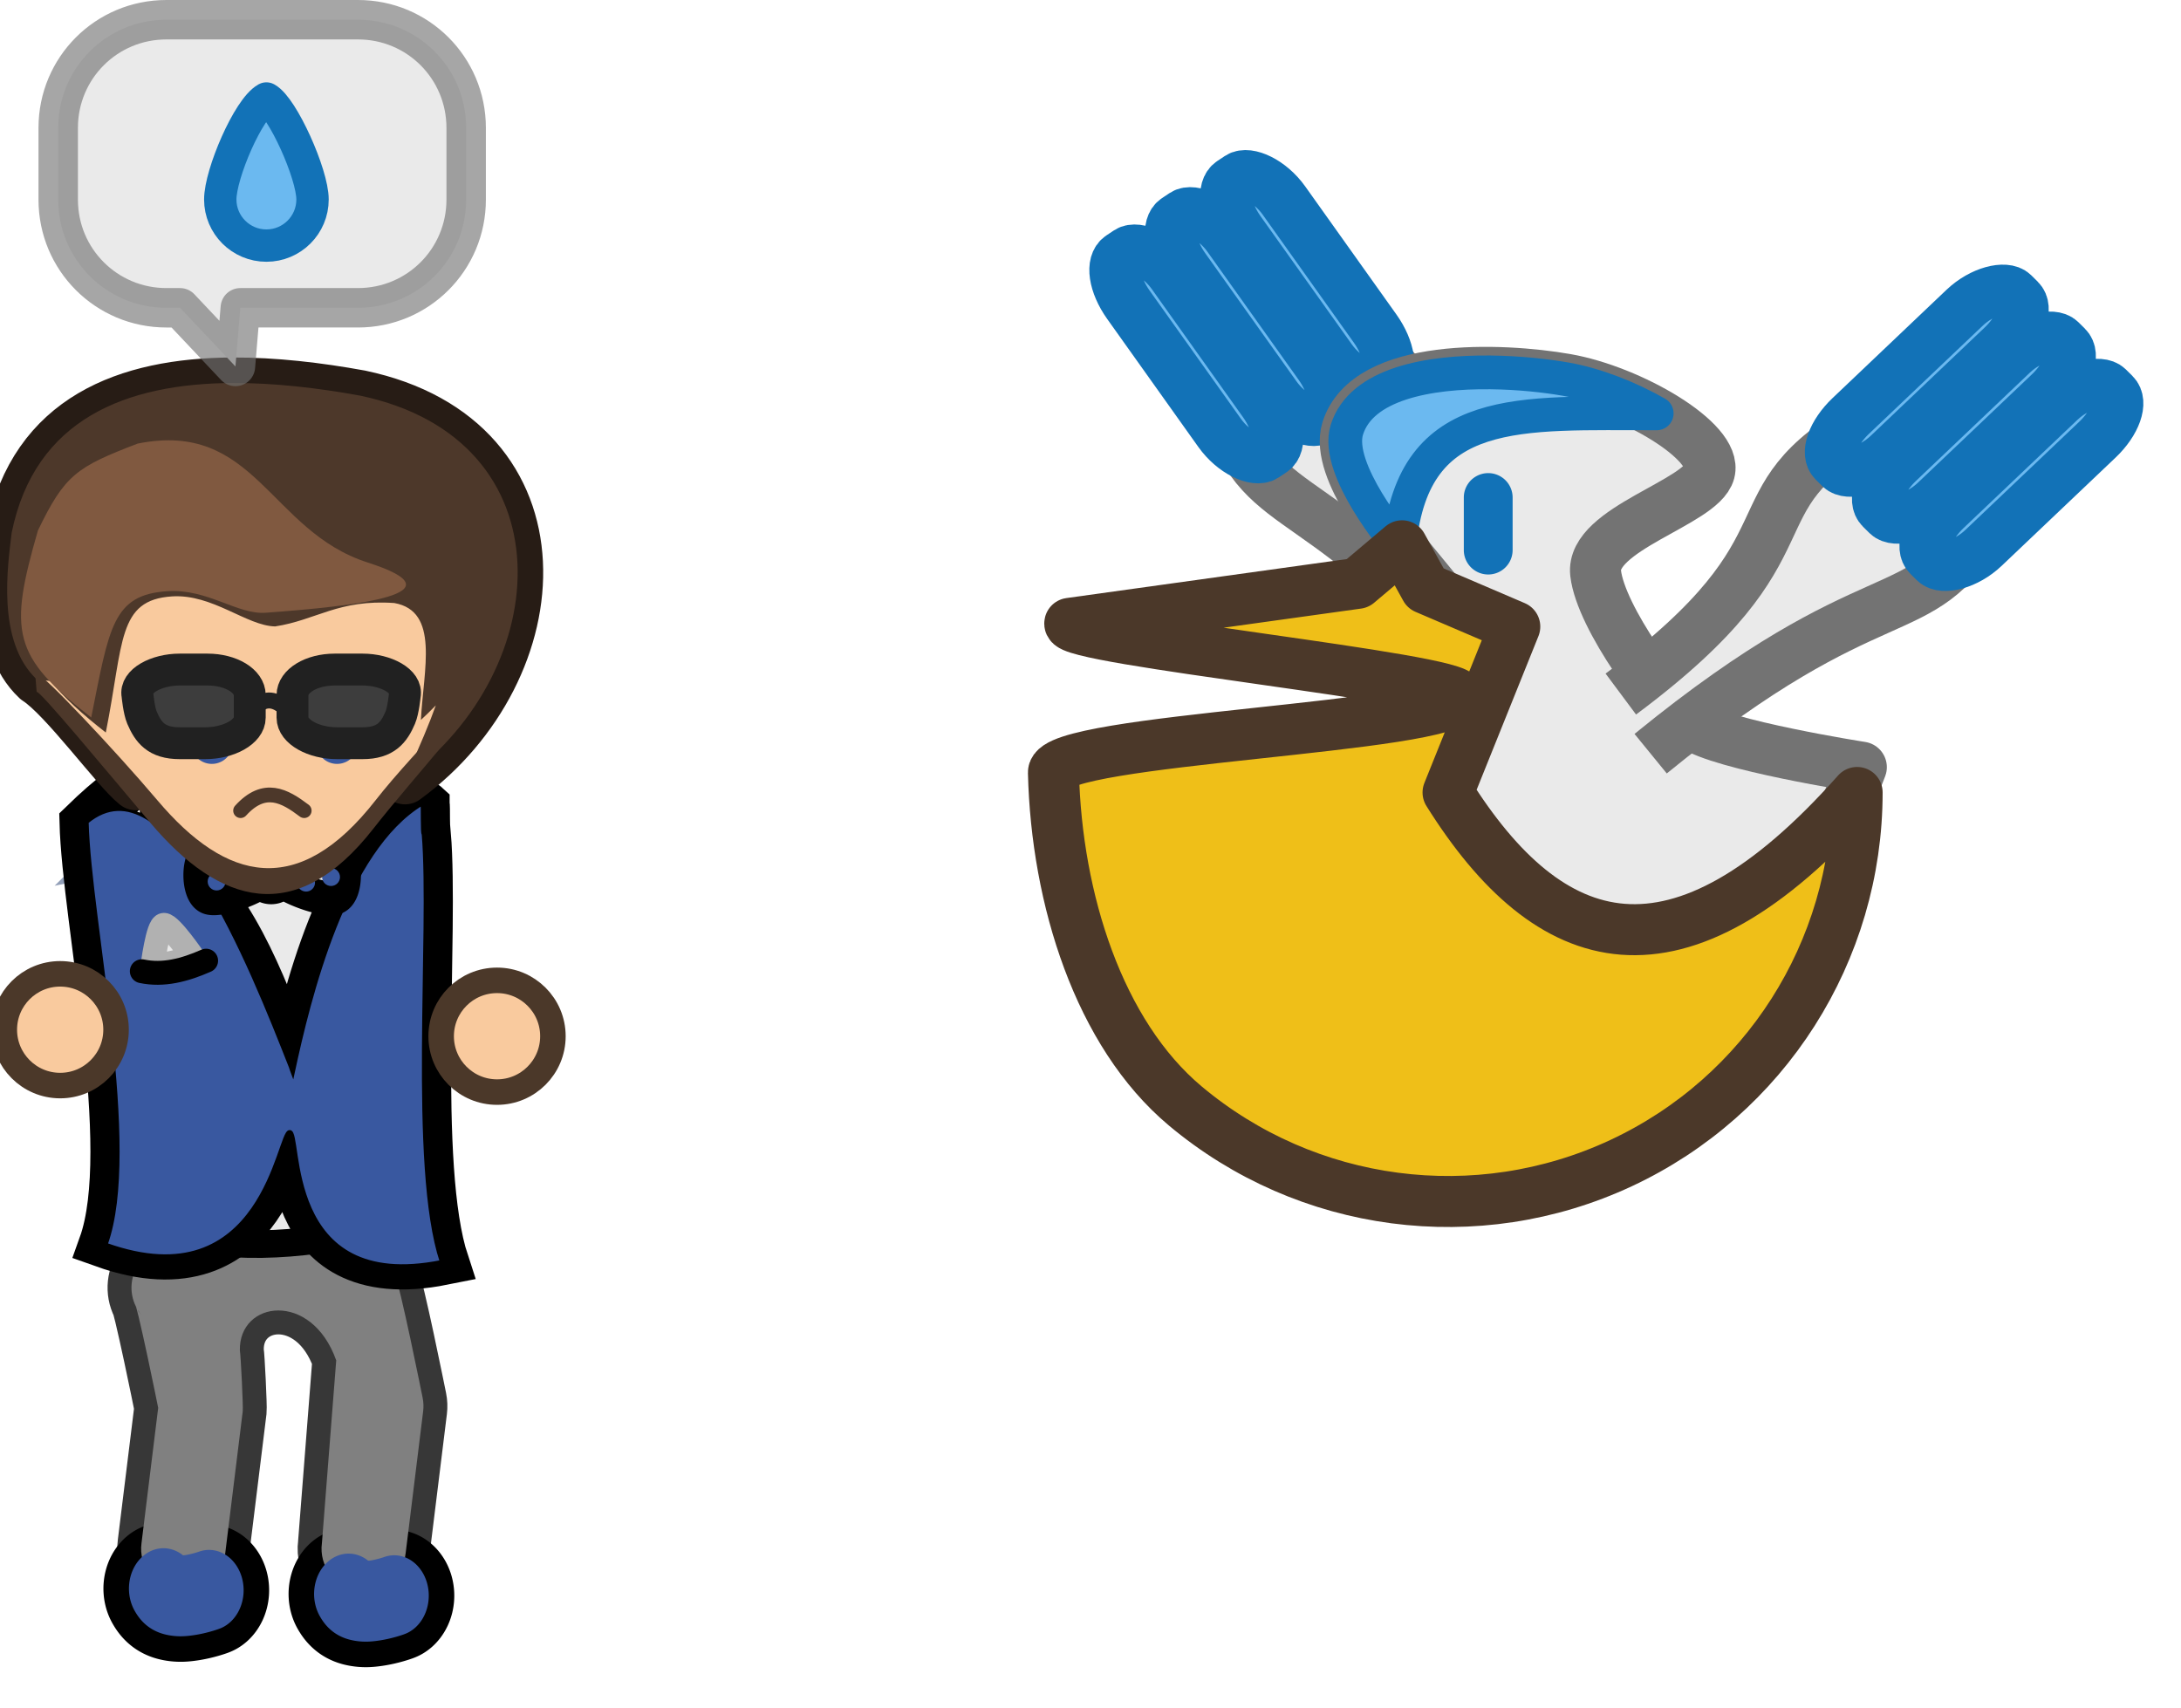 <?xml version="1.0" encoding="UTF-8" standalone="no"?>
<!-- Created with Inkscape (http://www.inkscape.org/) -->

<svg
   xmlns:dc="http://purl.org/dc/elements/1.1/"
   xmlns:cc="http://creativecommons.org/ns#"
   xmlns:rdf="http://www.w3.org/1999/02/22-rdf-syntax-ns#"
   xmlns:svg="http://www.w3.org/2000/svg"
   xmlns="http://www.w3.org/2000/svg"
   xmlns:sodipodi="http://sodipodi.sourceforge.net/DTD/sodipodi-0.dtd"
   xmlns:inkscape="http://www.inkscape.org/namespaces/inkscape"
   width="137.049mm"
   height="107.337mm"
   viewBox="0 0 137.049 107.337"
   version="1.1"
   id="svg18524"
   inkscape:version="0.92.3 (2405546, 2018-03-11)"
   sodipodi:docname="drawing.svg">
  <defs
     id="defs18518" />
  <sodipodi:namedview
     id="base"
     pagecolor="#ffffff"
     bordercolor="#666666"
     borderopacity="1.0"
     inkscape:pageopacity="0.0"
     inkscape:pageshadow="2"
     inkscape:zoom="0.35"
     inkscape:cx="-228.15261"
     inkscape:cy="122.84226"
     inkscape:document-units="mm"
     inkscape:current-layer="layer1"
     showgrid="false"
     fit-margin-top="0"
     fit-margin-left="0"
     fit-margin-right="0"
     fit-margin-bottom="0"
     inkscape:window-width="1920"
     inkscape:window-height="1017"
     inkscape:window-x="-8"
     inkscape:window-y="-8"
     inkscape:window-maximized="1" />
  <g
     inkscape:label="Layer 1"
     inkscape:groupmode="layer"
     id="layer1"
     transform="translate(-43.356,-73.998)">
    <g
       id="g18285"
       transform="matrix(0.265,0,0,0.265,2295.901,1840.801)">
      <g
         transform="matrix(-0.982,-0.191,-0.191,0.982,-14977.345,-800.737)"
         id="g18071">
        <path
           sodipodi:nodetypes="cccc"
           inkscape:connector-curvature="0"
           id="path18063"
           d="m -5625.234,-6912.174 c 48.638,-36.192 24.743,-45.243 58.524,-64.231 l 26.87,24.042 c -14.56,25.219 -24.583,10.491 -78.323,54.332"
           style="fill:#eaeaea;fill-opacity:1;stroke:#737373;stroke-width:12.098;stroke-linecap:butt;stroke-linejoin:miter;stroke-miterlimit:4;stroke-dasharray:none;stroke-opacity:1;paint-order:stroke fill markers" />
        <rect
           transform="matrix(0.725,-0.689,0.711,0.703,0,0)"
           ry="5.295"
           rx="10.529"
           y="-8901.329"
           x="1035.166"
           height="12.725"
           width="58.317"
           id="rect18065"
           style="fill:#6bb9f0;fill-opacity:1;stroke:#1272b7;stroke-width:12.101;stroke-linecap:round;stroke-linejoin:round;stroke-miterlimit:4;stroke-dasharray:none;stroke-opacity:1;paint-order:stroke fill markers" />
        <rect
           style="fill:#6bb9f0;fill-opacity:1;stroke:#1272b7;stroke-width:12.101;stroke-linecap:round;stroke-linejoin:round;stroke-miterlimit:4;stroke-dasharray:none;stroke-opacity:1;paint-order:stroke fill markers"
           id="rect18067"
           width="58.317"
           height="12.725"
           x="1035.113"
           y="-8885.549"
           rx="10.529"
           ry="5.295"
           transform="matrix(0.725,-0.689,0.711,0.703,0,0)" />
        <rect
           transform="matrix(0.725,-0.689,0.711,0.703,0,0)"
           ry="5.295"
           rx="10.529"
           y="-8869.661"
           x="1035.061"
           height="12.725"
           width="58.317"
           id="rect18069"
           style="fill:#6bb9f0;fill-opacity:1;stroke:#1272b7;stroke-width:12.101;stroke-linecap:round;stroke-linejoin:round;stroke-miterlimit:4;stroke-dasharray:none;stroke-opacity:1;paint-order:stroke fill markers" />
      </g>
      <path
         sodipodi:nodetypes="cccccszzzzc"
         inkscape:connector-curvature="0"
         id="path17997"
         d="m -8058.804,-6485.25 -21,54 -93,-22 27,-57 -23,-28 c 0,0 -14.921,-17.594 -12,-27 4.943,-15.917 36.592,-14.704 52,-12 15.408,2.704 35.944,14.744 34,22 -1.944,7.256 -28.195,13.484 -27,24 1.195,10.516 16.359,31.222 23,36 6.641,4.778 40,10 40,10 z"
         style="fill:#eaeaea;fill-opacity:1;stroke:#737373;stroke-width:12.098;stroke-linecap:butt;stroke-linejoin:round;stroke-miterlimit:4;stroke-dasharray:none;stroke-opacity:1;paint-order:stroke fill markers" />
      <path
         sodipodi:nodetypes="ssccccs"
         inkscape:connector-curvature="0"
         id="path18002"
         d="m -8146.696,-6578.871 c -14.688,-0.168 -30.709,2.678 -34.107,13.621 -2.921,9.406 12,27 12,27 h 0.5 c 3.362,-33.485 28.74,-30.813 60.977,-30.906 -6.511,-3.734 -14.51,-6.871 -21.477,-8.094 -4.815,-0.845 -11.216,-1.545 -17.893,-1.621 z"
         style="fill:#6bb9f0;fill-opacity:1;stroke:#1272b7;stroke-width:8;stroke-linecap:butt;stroke-linejoin:round;stroke-miterlimit:4;stroke-dasharray:none;stroke-opacity:1;paint-order:stroke fill markers" />
      <path
         sodipodi:nodetypes="cssssccccccc"
         inkscape:connector-curvature="0"
         id="path17994"
         d="m -8059.804,-6479.25 c 0,37.697 -21.841,71.98 -56.006,87.912 -34.165,15.932 -74.467,10.626 -103.344,-13.605 -20.396,-17.114 -30.488,-48.962 -31.22,-79.022 -0.196,-8.035 95.03,-10.639 96.154,-18.103 0.625,-4.149 -93.302,-13.465 -92.278,-17.287 l 68.25,-9.496 10.53,-8.895 5.584,10.105 21.153,9.057 -15.822,39.335 c 24.004,38.315 54.192,48.185 97,0 z"
         style="fill:#efbf18;fill-opacity:1;stroke:#4b3829;stroke-width:12.098;stroke-linecap:round;stroke-linejoin:round;stroke-miterlimit:4;stroke-dasharray:none;stroke-opacity:1;paint-order:stroke fill markers" />
      <path
         style="color:#000000;clip-rule:nonzero;display:inline;overflow:visible;visibility:visible;opacity:1;isolation:auto;mix-blend-mode:normal;color-interpolation:sRGB;color-interpolation-filters:linearRGB;solid-color:#000000;solid-opacity:1;fill:#1272b7;fill-opacity:1;fill-rule:nonzero;stroke:none;stroke-width:5.667;stroke-linecap:round;stroke-linejoin:miter;stroke-miterlimit:4;stroke-dasharray:none;stroke-dashoffset:0;stroke-opacity:1;color-rendering:auto;image-rendering:auto;shape-rendering:auto;text-rendering:auto;enable-background:accumulate"
         d="m -8147.141,-6554.982 a 5.788,5.788 0 0 0 -3.03,0.772 5.788,5.788 0 0 0 -2.895,5.012 v 12.467 a 5.788,5.788 0 0 0 2.895,5.013 5.788,5.788 0 0 0 5.787,0 5.788,5.788 0 0 0 2.892,-5.013 v -12.467 a 5.788,5.788 0 0 0 -2.892,-5.012 5.788,5.788 0 0 0 -2.757,-0.772 z"
         id="path32739-9-1-4"
         inkscape:connector-curvature="0" />
      <g
         id="g18034"
         transform="translate(-2490.601,409.583)">
        <path
           style="fill:#eaeaea;fill-opacity:1;stroke:#737373;stroke-width:12.098;stroke-linecap:butt;stroke-linejoin:miter;stroke-miterlimit:4;stroke-dasharray:none;stroke-opacity:1;paint-order:stroke fill markers"
           d="m -5625.234,-6912.174 c 48.638,-36.192 24.743,-45.243 58.524,-64.231 l 26.87,24.042 c -14.56,25.219 -24.583,10.491 -78.323,54.332"
           id="path18022"
           inkscape:connector-curvature="0"
           sodipodi:nodetypes="cccc" />
        <rect
           style="fill:#6bb9f0;fill-opacity:1;stroke:#1272b7;stroke-width:12.101;stroke-linecap:round;stroke-linejoin:round;stroke-miterlimit:4;stroke-dasharray:none;stroke-opacity:1;paint-order:stroke fill markers"
           id="rect18024"
           width="58.317"
           height="12.725"
           x="1035.166"
           y="-8901.329"
           rx="10.529"
           ry="5.295"
           transform="matrix(0.725,-0.689,0.711,0.703,0,0)" />
        <rect
           transform="matrix(0.725,-0.689,0.711,0.703,0,0)"
           ry="5.295"
           rx="10.529"
           y="-8885.549"
           x="1035.113"
           height="12.725"
           width="58.317"
           id="rect18026"
           style="fill:#6bb9f0;fill-opacity:1;stroke:#1272b7;stroke-width:12.101;stroke-linecap:round;stroke-linejoin:round;stroke-miterlimit:4;stroke-dasharray:none;stroke-opacity:1;paint-order:stroke fill markers" />
        <rect
           style="fill:#6bb9f0;fill-opacity:1;stroke:#1272b7;stroke-width:12.101;stroke-linecap:round;stroke-linejoin:round;stroke-miterlimit:4;stroke-dasharray:none;stroke-opacity:1;paint-order:stroke fill markers"
           id="rect18028"
           width="58.317"
           height="12.725"
           x="1035.061"
           y="-8869.661"
           rx="10.529"
           ry="5.295"
           transform="matrix(0.725,-0.689,0.711,0.703,0,0)" />
      </g>
    </g>
    <g
       id="g17981"
       transform="matrix(0.265,0,0,0.265,881.434,1812.028)">
      <path
         style="color:#000000;font-style:normal;font-variant:normal;font-weight:normal;font-stretch:normal;font-size:medium;line-height:normal;font-family:sans-serif;font-variant-ligatures:normal;font-variant-position:normal;font-variant-caps:normal;font-variant-numeric:normal;font-variant-alternates:normal;font-feature-settings:normal;text-indent:0;text-align:start;text-decoration:none;text-decoration-line:none;text-decoration-style:solid;text-decoration-color:#000000;letter-spacing:normal;word-spacing:normal;text-transform:none;writing-mode:lr-tb;direction:ltr;text-orientation:mixed;dominant-baseline:auto;baseline-shift:baseline;text-anchor:start;white-space:normal;shape-padding:0;clip-rule:nonzero;display:inline;overflow:visible;visibility:visible;opacity:1;isolation:auto;mix-blend-mode:normal;color-interpolation:sRGB;color-interpolation-filters:linearRGB;solid-color:#000000;solid-opacity:1;vector-effect:none;fill:#2b2b2b;fill-opacity:1;fill-rule:evenodd;stroke:#373737;stroke-width:11.339;stroke-linecap:round;stroke-linejoin:round;stroke-miterlimit:4;stroke-dasharray:none;stroke-dashoffset:0;stroke-opacity:1;color-rendering:auto;image-rendering:auto;shape-rendering:auto;text-rendering:auto;enable-background:accumulate"
         d="m -5569.703,-6075.65 v 17.881 c -2.506,3.075 -2.957,7.341 -1.15,10.873 0.157,0.571 0.364,1.355 0.623,2.438 0.598,2.499 1.359,5.943 2.094,9.371 1.302,6.077 2.255,10.83 2.518,12.129 l -3.949,32.045 c -0.763,5.528 3.145,10.611 8.683,11.293 5.538,0.683 10.564,-3.299 11.166,-8.846 l 4.152,-33.685 c 0.131,-1.065 -0.472,-13.394 -0.684,-14.445 -0.234,-11.807 16.97,-14.206 22.85,2.389 l -3.389,43.295 c -0.763,5.528 3.145,10.611 8.683,11.293 5.538,0.683 10.564,-3.299 11.166,-8.846 l 4.154,-33.685 c 0.131,-1.065 0.089,-2.144 -0.123,-3.195 0,0 -1.389,-6.913 -2.893,-13.93 -0.752,-3.509 -1.528,-7.035 -2.199,-9.838 -0.336,-1.401 -0.637,-2.601 -0.945,-3.676 -0.154,-0.537 -0.295,-1.02 -0.545,-1.69 -0.125,-0.335 -0.259,-0.701 -0.594,-1.351 -0.303,-0.589 -0.057,-1.479 -2.697,-3.365 v -16.453 z m -0.75,29.471 c 0.281,0.448 0.597,0.872 0.945,1.27 -0.478,-0.554 -0.872,-0.976 -0.945,-1.27 z"
         transform="translate(2440.568,-201.781)"
         id="path16472"
         inkscape:connector-curvature="0"
         sodipodi:nodetypes="cccccccscccccsccccccsccccccc" />
      <path
         style="color:#000000;font-style:normal;font-variant:normal;font-weight:normal;font-stretch:normal;font-size:medium;line-height:normal;font-family:sans-serif;text-indent:0;text-align:start;text-decoration:none;text-decoration-line:none;text-decoration-style:solid;text-decoration-color:#000000;letter-spacing:normal;word-spacing:normal;text-transform:none;writing-mode:lr-tb;direction:ltr;baseline-shift:baseline;text-anchor:start;white-space:normal;clip-rule:nonzero;display:inline;overflow:visible;visibility:visible;opacity:1;isolation:auto;mix-blend-mode:normal;color-interpolation:sRGB;color-interpolation-filters:linearRGB;solid-color:#000000;solid-opacity:1;fill:none;fill-opacity:1;fill-rule:evenodd;stroke:#000000;stroke-width:12.1;stroke-linecap:round;stroke-linejoin:round;stroke-miterlimit:4;stroke-dasharray:none;stroke-dashoffset:0;stroke-opacity:1;color-rendering:auto;image-rendering:auto;shape-rendering:auto;text-rendering:auto;enable-background:accumulate"
         d="m -3079.912,-6190.171 a 8.191,9.566 0 0 0 -6.729,14.981 c 2.348,4.117 5.793,5.257 8.089,5.661 2.296,0.404 4.149,0.223 5.798,-0.016 3.298,-0.479 5.987,-1.487 5.987,-1.487 a 8.191,9.566 0 1 0 -4.832,-18.279 c 0,0 -1.647,0.558 -3.178,0.781 -0.28,0.041 -0.265,0.021 -0.488,0.03 a 8.191,9.566 0 0 0 -4.647,-1.67 z"
         id="path32703-4-9-0"
         inkscape:connector-curvature="0" />
      <path
         inkscape:connector-curvature="0"
         id="path32695-7-8-9"
         d="m -3123.815,-6191.447 a 8.191,9.566 0 0 0 -6.729,14.981 c 2.348,4.117 5.792,5.257 8.089,5.661 2.296,0.404 4.149,0.223 5.798,-0.016 3.298,-0.479 5.987,-1.487 5.987,-1.487 a 8.191,9.566 0 1 0 -4.832,-18.279 c 0,0 -1.647,0.558 -3.178,0.781 -0.28,0.041 -0.265,0.02 -0.488,0.03 a 8.191,9.566 0 0 0 -4.647,-1.67 z"
         style="color:#000000;font-style:normal;font-variant:normal;font-weight:normal;font-stretch:normal;font-size:medium;line-height:normal;font-family:sans-serif;text-indent:0;text-align:start;text-decoration:none;text-decoration-line:none;text-decoration-style:solid;text-decoration-color:#000000;letter-spacing:normal;word-spacing:normal;text-transform:none;writing-mode:lr-tb;direction:ltr;baseline-shift:baseline;text-anchor:start;white-space:normal;clip-rule:nonzero;display:inline;overflow:visible;visibility:visible;opacity:1;isolation:auto;mix-blend-mode:normal;color-interpolation:sRGB;color-interpolation-filters:linearRGB;solid-color:#000000;solid-opacity:1;fill:none;fill-opacity:1;fill-rule:evenodd;stroke:#000000;stroke-width:12.1;stroke-linecap:round;stroke-linejoin:round;stroke-miterlimit:4;stroke-dasharray:none;stroke-dashoffset:0;stroke-opacity:1;color-rendering:auto;image-rendering:auto;shape-rendering:auto;text-rendering:auto;enable-background:accumulate" />
      <path
         inkscape:export-ydpi="90"
         inkscape:export-xdpi="90"
         inkscape:export-filename="C:\Users\benja_000\Pictures\esharp.png"
         sodipodi:nodetypes="sssssssss"
         inkscape:connector-curvature="0"
         id="path32697-6-3-5"
         d="m -3131.077,-6358.518 c 16.332,-3.345 30.052,-11.261 54.731,0 5.11,2.332 7.119,4.883 8.652,10.287 5.491,19.359 -0.551,37.694 -1.037,56.555 -0.145,5.615 -4.703,8.724 -10.139,10.138 -16.982,4.419 -33.608,5.646 -49.471,0 -5.292,-1.883 20.858,-5.997 21.308,-11.596 1.52,-18.901 -28.249,-34.474 -26.59,-54.211 0.488,-5.806 -2.957,-10.047 2.546,-11.174 z"
         style="fill:none;fill-opacity:1;stroke:#929fb8;stroke-width:12.1;stroke-miterlimit:4;stroke-dasharray:none;stroke-opacity:1" />
      <path
         sodipodi:nodetypes="cccccccscccccsccccccsccccccc"
         inkscape:connector-curvature="0"
         id="path32699-8-5-1"
         transform="translate(2440.568,-201.781)"
         d="m -5569.703,-6075.65 v 17.881 c -2.506,3.075 -2.957,7.341 -1.15,10.873 0.157,0.571 0.364,1.355 0.623,2.438 0.598,2.499 1.359,5.943 2.094,9.371 1.302,6.077 2.255,10.83 2.518,12.129 l -3.949,32.045 c -0.763,5.528 3.145,10.611 8.683,11.293 5.538,0.683 10.564,-3.299 11.166,-8.846 l 4.152,-33.685 c 0.131,-1.065 -0.472,-13.394 -0.684,-14.445 -0.234,-11.807 16.97,-14.206 22.85,2.389 l -3.389,43.295 c -0.763,5.528 3.145,10.611 8.683,11.293 5.538,0.683 10.564,-3.299 11.166,-8.846 l 4.154,-33.685 c 0.131,-1.065 0.089,-2.144 -0.123,-3.195 0,0 -1.389,-6.913 -2.893,-13.93 -0.752,-3.509 -1.528,-7.035 -2.199,-9.838 -0.336,-1.401 -0.637,-2.601 -0.945,-3.676 -0.154,-0.537 -0.295,-1.02 -0.545,-1.69 -0.125,-0.335 -0.259,-0.701 -0.594,-1.351 -0.303,-0.589 -0.057,-1.479 -2.697,-3.365 v -16.453 z m -0.75,29.471 c 0.281,0.448 0.597,0.872 0.945,1.27 -0.478,-0.554 -0.872,-0.976 -0.945,-1.27 z"
         style="color:#000000;font-style:normal;font-variant:normal;font-weight:normal;font-stretch:normal;font-size:medium;line-height:normal;font-family:sans-serif;font-variant-ligatures:normal;font-variant-position:normal;font-variant-caps:normal;font-variant-numeric:normal;font-variant-alternates:normal;font-feature-settings:normal;text-indent:0;text-align:start;text-decoration:none;text-decoration-line:none;text-decoration-style:solid;text-decoration-color:#000000;letter-spacing:normal;word-spacing:normal;text-transform:none;writing-mode:lr-tb;direction:ltr;text-orientation:mixed;dominant-baseline:auto;baseline-shift:baseline;text-anchor:start;white-space:normal;shape-padding:0;clip-rule:nonzero;display:inline;overflow:visible;visibility:visible;opacity:1;isolation:auto;mix-blend-mode:normal;color-interpolation:sRGB;color-interpolation-filters:linearRGB;solid-color:#000000;solid-opacity:1;vector-effect:none;fill:#808080;fill-opacity:1;fill-rule:evenodd;stroke:none;stroke-width:20;stroke-linecap:round;stroke-linejoin:round;stroke-miterlimit:4;stroke-dasharray:none;stroke-dashoffset:0;stroke-opacity:1;color-rendering:auto;image-rendering:auto;shape-rendering:auto;text-rendering:auto;enable-background:accumulate" />
      <g
         style="stroke:#000000;stroke-opacity:1"
         transform="matrix(1,0,0,0.863,-10136.612,1241.689)"
         id="g32721-5-7-02">
        <path
           style="fill:#eaeaea;fill-opacity:1;stroke:#000000;stroke-width:13.025;stroke-miterlimit:4;stroke-dasharray:none;stroke-opacity:1"
           d="m 7008.036,-8805.395 c 16.332,-3.345 30.052,-11.261 54.731,0 5.11,2.332 7.119,4.883 8.652,10.287 5.491,19.359 0.509,62.897 0.024,81.758 -0.145,5.615 -4.703,8.724 -10.139,10.138 -16.982,4.419 -33.608,5.646 -49.471,0 -5.292,-1.883 9.82,-5.373 10.271,-10.971 1.52,-18.901 -18.272,-60.302 -16.612,-80.038 0.488,-5.806 -2.957,-10.047 2.546,-11.174 z"
           id="path16462"
           inkscape:connector-curvature="0"
           sodipodi:nodetypes="cssssssssc"
           inkscape:export-filename="C:\Users\benja_000\Pictures\esharp.png"
           inkscape:export-xdpi="90"
           inkscape:export-ydpi="90" />
        <path
           inkscape:export-ydpi="90"
           inkscape:export-xdpi="90"
           inkscape:export-filename="C:\Users\benja_000\Pictures\esharp.png"
           sodipodi:nodetypes="cssssssssc"
           inkscape:connector-curvature="0"
           id="path32709-3-2-3"
           d="m 7008.036,-8805.395 c 16.332,-3.345 30.052,-11.261 54.731,0 5.11,2.332 7.119,4.883 8.652,10.287 5.491,19.359 0.509,62.897 0.024,81.758 -0.145,5.615 -4.703,8.724 -10.139,10.138 -16.982,4.419 -33.608,5.646 -49.471,0 -5.292,-1.883 9.82,-5.373 10.271,-10.971 1.52,-18.901 -18.272,-60.302 -16.612,-80.038 0.488,-5.806 -2.957,-10.047 2.546,-11.174 z"
           style="fill:#eaeaea;fill-opacity:1;stroke:#000000;stroke-width:2.137;stroke-miterlimit:4;stroke-dasharray:none;stroke-opacity:1" />
        <path
           sodipodi:nodetypes="ccccsccscccc"
           inkscape:connector-curvature="0"
           id="path16460"
           d="m 7074.159,-8817.671 c -0.01,-0.01 -0.012,-1e-4 -0.017,0.013 -18.28,12.769 -26.756,52.984 -30.652,74.05 -0.253,-0.781 -0.452,-1.424 -0.521,-1.737 -6.728,-19.784 -13.318,-43.06 -27.308,-56.581 -5.633,-5.444 6.284,-41.472 -20.99,-10.724 0.595,27.045 12.665,89.741 4.518,116.001 37.481,15.499 40.805,-30.997 43.552,-30.997 2.914,0 -2.064,44.536 35.982,35.735 -7.459,-26.26 -2.344,-90.461 -4.268,-117.506 -0.335,0.19 -0.124,-8.116 -0.296,-8.253 z"
           style="fill:none;fill-opacity:1;fill-rule:evenodd;stroke:#000000;stroke-width:13.025;stroke-linecap:butt;stroke-linejoin:miter;stroke-miterlimit:4;stroke-dasharray:none;stroke-opacity:1" />
        <path
           style="fill:#3958a0;fill-opacity:1;fill-rule:evenodd;stroke:#000000;stroke-width:0.811px;stroke-linecap:butt;stroke-linejoin:miter;stroke-opacity:1"
           d="m 7074.159,-8817.671 c -0.01,-0.01 -0.012,-1e-4 -0.017,0.013 -18.28,12.769 -26.756,52.984 -30.652,74.05 -0.253,-0.781 -0.452,-1.424 -0.521,-1.737 -9.436,-27.75 -29.102,-85.55 -48.298,-67.305 0.595,27.045 12.665,89.741 4.518,116.001 37.481,15.499 40.805,-30.997 43.552,-30.997 2.914,0 -2.064,44.536 35.982,35.735 -7.459,-26.26 -2.344,-90.461 -4.268,-117.506 -0.335,0.19 -0.124,-8.116 -0.296,-8.253 z"
           id="path32719-9-4-1"
           inkscape:connector-curvature="0"
           sodipodi:nodetypes="ccccccscccc" />
      </g>
      <g
         transform="translate(0.088,-1.414)"
         id="g17883">
        <path
           style="fill:#eaeaea;fill-opacity:1;stroke:#000000;stroke-width:8;stroke-linecap:round;stroke-linejoin:round;stroke-miterlimit:4;stroke-dasharray:none;stroke-opacity:1;paint-order:stroke fill markers"
           d="m -3111.726,-6355.124 c -0.562,-0.019 -1.034,0.031 -1.377,0.164 -2.74,1.064 -2.74,9.575 0,10.639 2.122,0.824 9.155,-1.541 12.229,-3.639 a 3.256,3.256 0 0 0 2.527,1.207 3.256,3.256 0 0 0 2.691,-1.426 c 2.882,2.147 10.345,4.71 12.541,3.857 2.74,-1.064 2.74,-9.575 0,-10.639 -2.127,-0.826 -9.188,1.553 -12.25,3.654 a 3.256,3.256 0 0 0 -2.982,-1.959 3.256,3.256 0 0 0 -2.865,1.713 c -2.689,-1.694 -7.722,-3.479 -10.514,-3.572 z"
           id="path17841"
           inkscape:connector-curvature="0" />
        <circle
           style="fill:#3958a0;fill-opacity:1;stroke:none;stroke-width:8;stroke-linecap:round;stroke-linejoin:round;stroke-miterlimit:4;stroke-dasharray:none;stroke-opacity:1;paint-order:stroke fill markers"
           id="path17861"
           cx="-3111.281"
           cy="-6348.141"
           r="2.121" />
        <circle
           r="2.121"
           cy="-6352.826"
           cx="-3088.919"
           id="circle17863"
           style="fill:#3958a0;fill-opacity:1;stroke:none;stroke-width:8;stroke-linecap:round;stroke-linejoin:round;stroke-miterlimit:4;stroke-dasharray:none;stroke-opacity:1;paint-order:stroke fill markers" />
        <circle
           style="fill:#3958a0;fill-opacity:1;stroke:none;stroke-width:8;stroke-linecap:round;stroke-linejoin:round;stroke-miterlimit:4;stroke-dasharray:none;stroke-opacity:1;paint-order:stroke fill markers"
           id="circle17865"
           cx="-3097.581"
           cy="-6350.793"
           r="2.121" />
        <circle
           r="2.121"
           cy="-6352.295"
           cx="-3107.834"
           id="circle17867"
           style="fill:#3958a0;fill-opacity:1;stroke:none;stroke-width:8;stroke-linecap:round;stroke-linejoin:round;stroke-miterlimit:4;stroke-dasharray:none;stroke-opacity:1;paint-order:stroke fill markers" />
        <circle
           style="fill:#3958a0;fill-opacity:1;stroke:none;stroke-width:8;stroke-linecap:round;stroke-linejoin:round;stroke-miterlimit:4;stroke-dasharray:none;stroke-opacity:1;paint-order:stroke fill markers"
           id="circle17869"
           cx="-3103.768"
           cy="-6349.29"
           r="2.121" />
        <circle
           r="2.121"
           cy="-6347.876"
           cx="-3090.068"
           id="circle17871"
           style="fill:#3958a0;fill-opacity:1;stroke:none;stroke-width:8;stroke-linecap:round;stroke-linejoin:round;stroke-miterlimit:4;stroke-dasharray:none;stroke-opacity:1;paint-order:stroke fill markers" />
        <circle
           style="fill:#3958a0;fill-opacity:1;stroke:none;stroke-width:8;stroke-linecap:round;stroke-linejoin:round;stroke-miterlimit:4;stroke-dasharray:none;stroke-opacity:1;paint-order:stroke fill markers"
           id="circle17873"
           cx="-3084.146"
           cy="-6349.202"
           r="2.121" />
      </g>
      <g
         transform="translate(-10036.63,2445.019)"
         id="g32765-5-2-1">
        <g
           transform="matrix(1.08,0,0,1.08,486.496,801.573)"
           id="g32751-3-0-5"
           style="stroke-width:0.926">
          <path
             sodipodi:nodetypes="cccccccccccc"
             inkscape:connector-curvature="0"
             style="color:#000000;clip-rule:nonzero;display:inline;overflow:visible;visibility:visible;opacity:1;isolation:auto;mix-blend-mode:normal;color-interpolation:sRGB;color-interpolation-filters:linearRGB;solid-color:#000000;solid-opacity:1;fill:#4d382a;fill-opacity:1;fill-rule:evenodd;stroke:#271c15;stroke-width:12.1;stroke-linecap:round;stroke-linejoin:round;stroke-miterlimit:4;stroke-dasharray:none;stroke-dashoffset:0;stroke-opacity:1;color-rendering:auto;image-rendering:auto;shape-rendering:auto;text-rendering:auto;enable-background:accumulate"
             d="m -5544.08,-6263.217 c -25.119,0.122 -46.885,8.448 -52.385,35.516 -0.899,7.621 -3.689,25.768 5.992,34.809 6.509,4.172 18.914,21.382 23.451,24.928 4.279,-21.353 -4.424,-43.828 8.592,-44.652 9.595,-0.608 17.65,6.968 24.424,7.121 9.714,-1.472 15.046,-6.486 28.277,-5.547 10.762,1.931 6.919,15.705 6.297,27.721 1.248,-1.159 2.425,-2.309 3.533,-3.451 -1.378,3.917 -3.663,9.391 -7.299,17.414 35.633,-26.041 38.984,-80.409 -10.629,-90.863 -10.082,-1.833 -20.425,-3.042 -30.254,-2.994 z"
             transform="matrix(0.926,0,0,0.926,11099.309,-3195.047)"
             id="path17811" />
          <path
             style="color:#000000;clip-rule:nonzero;display:inline;overflow:visible;visibility:visible;opacity:1;isolation:auto;mix-blend-mode:normal;color-interpolation:sRGB;color-interpolation-filters:linearRGB;solid-color:#000000;solid-opacity:1;fill:#4d382a;fill-opacity:1;fill-rule:evenodd;stroke:none;stroke-width:11.202;stroke-linecap:round;stroke-linejoin:round;stroke-miterlimit:4;stroke-dasharray:none;stroke-dashoffset:0;stroke-opacity:1;color-rendering:auto;image-rendering:auto;shape-rendering:auto;text-rendering:auto;enable-background:accumulate"
             d="m 5947.231,-8966.036 h 47.9 c 14.258,0 25.737,12.09 25.737,27.108 v 9.948 c 0,4.148 -15.427,20.474 -24.487,32.071 -17,21.762 -33.782,16.63 -48.9,-1.25 -9.482,-11.215 -25.004,-29.975 -25.004,-28.735 l -0.982,-12.034 c -1.222,-14.968 11.479,-27.108 25.737,-27.108 z"
             id="path32725-2-9-6"
             inkscape:connector-curvature="0"
             sodipodi:nodetypes="sssssscss" />
          <path
             sodipodi:nodetypes="sssssscss"
             inkscape:connector-curvature="0"
             id="path32727-3-7-5"
             d="m 5948.981,-8971.536 h 47.9 c 14.258,0 25.737,12.09 25.737,27.108 v 9.948 c 0,4.148 -16.677,19.724 -25.737,31.321 -17,21.762 -32.782,17.88 -47.9,0 -9.482,-11.215 -25.737,-28.348 -25.737,-27.108 v -14.162 c 0,-15.018 11.479,-27.108 25.737,-27.108 z"
             style="color:#000000;clip-rule:nonzero;display:inline;overflow:visible;visibility:visible;opacity:1;isolation:auto;mix-blend-mode:normal;color-interpolation:sRGB;color-interpolation-filters:linearRGB;solid-color:#000000;solid-opacity:1;fill:#f9ca9e;fill-opacity:1;fill-rule:evenodd;stroke:none;stroke-width:11.202;stroke-linecap:round;stroke-linejoin:round;stroke-miterlimit:4;stroke-dasharray:none;stroke-dashoffset:0;stroke-opacity:1;color-rendering:auto;image-rendering:auto;shape-rendering:auto;text-rendering:auto;enable-background:accumulate" />
          <path
             sodipodi:nodetypes="cc"
             inkscape:connector-curvature="0"
             id="path32735-9-0-1"
             d="m 5967.247,-8900.886 c 5.256,-5.785 9.699,-3.229 13.965,0"
             style="fill:none;fill-rule:evenodd;stroke:#4d382a;stroke-width:3.24;stroke-linecap:round;stroke-linejoin:miter;stroke-miterlimit:4;stroke-dasharray:none;stroke-opacity:1" />
          <g
             transform="translate(1.856,-2.033)"
             id="g32741-3-5-4"
             style="stroke-width:0.926">
            <path
               inkscape:connector-curvature="0"
               id="path32739-9-8-7"
               d="m 5890.688,-9575.56 a 4.596,4.596 0 0 0 -2.406,0.613 4.596,4.596 0 0 0 -2.299,3.981 v 9.9 a 4.596,4.596 0 0 0 2.299,3.981 4.596,4.596 0 0 0 4.596,0 4.596,4.596 0 0 0 2.297,-3.981 v -9.9 a 4.596,4.596 0 0 0 -2.297,-3.981 4.596,4.596 0 0 0 -2.189,-0.613 z"
               style="color:#000000;clip-rule:nonzero;display:inline;overflow:visible;visibility:visible;opacity:1;isolation:auto;mix-blend-mode:normal;color-interpolation:sRGB;color-interpolation-filters:linearRGB;solid-color:#000000;solid-opacity:1;fill:#3958a0;fill-opacity:1;fill-rule:nonzero;stroke:none;stroke-width:4.166;stroke-linecap:round;stroke-linejoin:miter;stroke-miterlimit:4;stroke-dasharray:none;stroke-dashoffset:0;stroke-opacity:1;color-rendering:auto;image-rendering:auto;shape-rendering:auto;text-rendering:auto;enable-background:accumulate"
               transform="translate(68.501,647.352)" />
          </g>
          <g
             id="g32745-4-0-2"
             transform="translate(29.345,-2.033)"
             style="stroke-width:0.926">
            <path
               inkscape:connector-curvature="0"
               id="path32743-2-0-0"
               d="m 5918.176,-9575.56 a 4.596,4.596 0 0 0 -2.406,0.613 4.596,4.596 0 0 0 -2.299,3.981 v 9.9 a 4.596,4.596 0 0 0 2.299,3.981 4.596,4.596 0 0 0 4.596,0 4.596,4.596 0 0 0 2.299,-3.981 v 0 -9.9 0 a 4.596,4.596 0 0 0 -2.299,-3.981 4.596,4.596 0 0 0 -2.189,-0.613 z"
               style="color:#000000;clip-rule:nonzero;display:inline;overflow:visible;visibility:visible;opacity:1;isolation:auto;mix-blend-mode:normal;color-interpolation:sRGB;color-interpolation-filters:linearRGB;solid-color:#000000;solid-opacity:1;fill:#3958a0;fill-opacity:1;fill-rule:nonzero;stroke:none;stroke-width:4.166;stroke-linecap:round;stroke-linejoin:miter;stroke-miterlimit:4;stroke-dasharray:none;stroke-dashoffset:0;stroke-opacity:1;color-rendering:auto;image-rendering:auto;shape-rendering:auto;text-rendering:auto;enable-background:accumulate"
               transform="translate(41.012,647.352)" />
          </g>
          <g
             id="g32747-7-9-3"
             transform="translate(1.856,-2.033)"
             style="stroke-width:0.926" />
          <g
             transform="translate(0,-0.216)"
             id="g32749-0-0-7"
             style="stroke-width:0.926" />
          <path
             inkscape:connector-curvature="0"
             id="path32729-4-6-5"
             transform="matrix(0.926,0,0,0.926,11099.309,-3195.047)"
             d="m -5544.08,-6263.217 c -25.119,0.122 -46.885,8.448 -52.385,35.516 -0.899,7.621 -3.689,25.768 5.992,34.809 1.195,0.126 2.204,0.231 3.225,0.336 3.352,4.081 7.726,8.038 13.101,12.217 4.279,-21.353 2.701,-31.453 15.717,-32.277 9.595,-0.608 17.65,6.968 24.424,7.121 9.714,-1.472 15.046,-6.486 28.277,-5.547 10.762,1.931 6.919,15.705 6.297,27.721 1.248,-1.159 2.425,-2.309 3.533,-3.451 -1.378,3.917 -3.663,9.391 -7.299,17.414 35.633,-26.041 38.984,-80.409 -10.629,-90.863 -10.082,-1.833 -20.425,-3.042 -30.254,-2.994 z"
             style="color:#000000;clip-rule:nonzero;display:inline;overflow:visible;visibility:visible;opacity:1;isolation:auto;mix-blend-mode:normal;color-interpolation:sRGB;color-interpolation-filters:linearRGB;solid-color:#000000;solid-opacity:1;fill:#4d382a;fill-opacity:1;fill-rule:evenodd;stroke:none;stroke-width:12.1;stroke-linecap:round;stroke-linejoin:round;stroke-miterlimit:4;stroke-dasharray:none;stroke-dashoffset:0;stroke-opacity:1;color-rendering:auto;image-rendering:auto;shape-rendering:auto;text-rendering:auto;enable-background:accumulate" />
          <path
             inkscape:connector-curvature="0"
             style="color:#000000;clip-rule:nonzero;display:inline;overflow:visible;visibility:visible;opacity:1;isolation:auto;mix-blend-mode:normal;color-interpolation:sRGB;color-interpolation-filters:linearRGB;solid-color:#000000;solid-opacity:1;fill:#805940;fill-opacity:1;fill-rule:evenodd;stroke:none;stroke-width:11.202;stroke-linecap:round;stroke-linejoin:round;stroke-miterlimit:4;stroke-dasharray:none;stroke-dashoffset:0;stroke-opacity:1;color-rendering:auto;image-rendering:auto;shape-rendering:auto;text-rendering:auto;enable-background:accumulate"
             d="m 5944.648,-8981.481 c -13.386,5.123 -16,6.835 -21.902,19.091 -6.398,22.237 -5.722,27.506 11.706,41.048 3.962,-19.764 4.676,-26.967 16.729,-27.73 8.885,-0.562 15.329,5.191 21.587,4.733 19.749,-1.443 43.871,-4.139 22.349,-11.041 -21.522,-6.902 -24.646,-31.307 -50.47,-26.101 z"
             id="path32731-9-72-2"
             sodipodi:nodetypes="cccsszc" />
        </g>
      </g>
      <path
         sodipodi:nodetypes="cc"
         inkscape:connector-curvature="0"
         id="path32735-9-0-1-7"
         d="m -3102.197,-6390.798 c 2.734,-2.711 5.045,-1.755 7.264,0"
         style="fill:none;fill-rule:evenodd;stroke:#212121;stroke-width:3.78;stroke-linecap:round;stroke-linejoin:miter;stroke-miterlimit:4;stroke-dasharray:none;stroke-opacity:1" />
      <circle
         style="color:#000000;clip-rule:nonzero;display:inline;overflow:visible;visibility:visible;opacity:1;isolation:auto;mix-blend-mode:normal;color-interpolation:sRGB;color-interpolation-filters:linearRGB;solid-color:#000000;solid-opacity:1;fill:#f9ca9e;fill-opacity:1;fill-rule:nonzero;stroke:#4b3829;stroke-width:6.05;stroke-linecap:round;stroke-linejoin:round;stroke-miterlimit:4;stroke-dasharray:none;stroke-dashoffset:0;stroke-opacity:1;color-rendering:auto;image-rendering:auto;shape-rendering:auto;text-rendering:auto;enable-background:accumulate"
         id="circle32767-5-4-0"
         cx="-3148.289"
         cy="-6314.415"
         r="13.25" />
      <circle
         r="13.25"
         cy="-6312.869"
         cx="-3044.7"
         id="circle32769-6-4-26"
         style="color:#000000;clip-rule:nonzero;display:inline;overflow:visible;visibility:visible;opacity:1;isolation:auto;mix-blend-mode:normal;color-interpolation:sRGB;color-interpolation-filters:linearRGB;solid-color:#000000;solid-opacity:1;fill:#f9ca9e;fill-opacity:1;fill-rule:nonzero;stroke:#4b3829;stroke-width:6.05;stroke-linecap:round;stroke-linejoin:round;stroke-miterlimit:4;stroke-dasharray:none;stroke-dashoffset:0;stroke-opacity:1;color-rendering:auto;image-rendering:auto;shape-rendering:auto;text-rendering:auto;enable-background:accumulate" />
      <path
         inkscape:connector-curvature="0"
         id="path32771-5-8-8"
         d="m -3123.815,-6191.447 a 8.191,9.566 0 0 0 -6.729,14.981 c 2.348,4.117 5.793,5.257 8.089,5.661 2.296,0.404 4.149,0.223 5.798,-0.016 3.298,-0.479 5.987,-1.487 5.987,-1.487 a 8.191,9.566 0 1 0 -4.832,-18.279 c 0,0 -1.647,0.558 -3.178,0.781 -0.28,0.041 -0.265,0.021 -0.488,0.03 a 8.191,9.566 0 0 0 -4.647,-1.67 z"
         style="color:#000000;font-style:normal;font-variant:normal;font-weight:normal;font-stretch:normal;font-size:medium;line-height:normal;font-family:sans-serif;text-indent:0;text-align:start;text-decoration:none;text-decoration-line:none;text-decoration-style:solid;text-decoration-color:#000000;letter-spacing:normal;word-spacing:normal;text-transform:none;writing-mode:lr-tb;direction:ltr;baseline-shift:baseline;text-anchor:start;white-space:normal;clip-rule:nonzero;display:inline;overflow:visible;visibility:visible;opacity:1;isolation:auto;mix-blend-mode:normal;color-interpolation:sRGB;color-interpolation-filters:linearRGB;solid-color:#000000;solid-opacity:1;fill:#3958a0;fill-opacity:1;fill-rule:evenodd;stroke:none;stroke-width:20;stroke-linecap:round;stroke-linejoin:round;stroke-miterlimit:4;stroke-dasharray:none;stroke-dashoffset:0;stroke-opacity:1;color-rendering:auto;image-rendering:auto;shape-rendering:auto;text-rendering:auto;enable-background:accumulate" />
      <path
         style="color:#000000;font-style:normal;font-variant:normal;font-weight:normal;font-stretch:normal;font-size:medium;line-height:normal;font-family:sans-serif;text-indent:0;text-align:start;text-decoration:none;text-decoration-line:none;text-decoration-style:solid;text-decoration-color:#000000;letter-spacing:normal;word-spacing:normal;text-transform:none;writing-mode:lr-tb;direction:ltr;baseline-shift:baseline;text-anchor:start;white-space:normal;clip-rule:nonzero;display:inline;overflow:visible;visibility:visible;opacity:1;isolation:auto;mix-blend-mode:normal;color-interpolation:sRGB;color-interpolation-filters:linearRGB;solid-color:#000000;solid-opacity:1;fill:#3958a0;fill-opacity:1;fill-rule:evenodd;stroke:none;stroke-width:20;stroke-linecap:round;stroke-linejoin:round;stroke-miterlimit:4;stroke-dasharray:none;stroke-dashoffset:0;stroke-opacity:1;color-rendering:auto;image-rendering:auto;shape-rendering:auto;text-rendering:auto;enable-background:accumulate"
         d="m -3079.912,-6190.171 a 8.191,9.566 0 0 0 -6.729,14.981 c 2.348,4.117 5.793,5.257 8.089,5.661 2.296,0.404 4.149,0.223 5.798,-0.016 3.298,-0.479 5.987,-1.487 5.987,-1.487 a 8.191,9.566 0 1 0 -4.832,-18.279 c 0,0 -1.647,0.558 -3.178,0.781 -0.28,0.041 -0.265,0.02 -0.488,0.03 a 8.191,9.566 0 0 0 -4.647,-1.67 z"
         id="path32773-5-7-3"
         inkscape:connector-curvature="0" />
      <path
         sodipodi:nodetypes="cccc"
         inkscape:connector-curvature="0"
         id="path17815"
         d="m -3126.432,-6329.281 c 0,0 1.245,-10 2.75,-10 1.625,0 7,7.875 7,7.875 z"
         style="fill:#eaeaea;fill-opacity:1;stroke:#b1b1b1;stroke-width:5.669;stroke-linecap:round;stroke-linejoin:round;stroke-miterlimit:4;stroke-dasharray:none;stroke-opacity:1;paint-order:stroke fill markers" />
      <path
         sodipodi:nodetypes="cc"
         inkscape:connector-curvature="0"
         id="path17813"
         d="m -3128.932,-6328.281 c 5.083,1.078 10.167,-0.261 15.25,-2.5"
         style="fill:none;stroke:#000000;stroke-width:5.669;stroke-linecap:round;stroke-linejoin:miter;stroke-miterlimit:4;stroke-dasharray:none;stroke-opacity:1" />
      <g
         transform="matrix(0.852,0,0,0.852,-305.112,-927.186)"
         id="g17824">
        <path
           style="fill:#3d3d3d;fill-opacity:1;stroke:#212121;stroke-width:8.87;stroke-linecap:round;stroke-linejoin:round;stroke-miterlimit:4;stroke-dasharray:none;stroke-opacity:1;paint-order:stroke fill markers"
           d="m -3303.799,-6423.281 h 7.75 c 6.51,0 11.75,3.178 11.75,7.125 v 6.25 c 0,3.947 -5.865,7.125 -12.375,7.125 h -7.125 c -6.51,0 -8.743,-3.026 -10.5,-7.125 -0.837,-1.953 -1.25,-6.25 -1.25,-6.25 -0.774,-3.87 5.24,-7.125 11.75,-7.125 z"
           id="rect17817"
           inkscape:connector-curvature="0"
           sodipodi:nodetypes="sssssssss" />
        <path
           sodipodi:nodetypes="sssssssss"
           inkscape:connector-curvature="0"
           id="path17820"
           d="m -3252.905,-6423.281 h -7.75 c -6.51,0 -11.75,3.178 -11.75,7.125 v 6.25 c 0,3.947 5.865,7.125 12.375,7.125 h 7.125 c 6.51,0 8.743,-3.026 10.5,-7.125 0.837,-1.953 1.25,-6.25 1.25,-6.25 0.774,-3.87 -5.24,-7.125 -11.75,-7.125 z"
           style="fill:#3d3d3d;fill-opacity:1;stroke:#212121;stroke-width:8.87;stroke-linecap:round;stroke-linejoin:round;stroke-miterlimit:4;stroke-dasharray:none;stroke-opacity:1;paint-order:stroke fill markers" />
      </g>
    </g>
    <path
       style="fill:#eaeaea;fill-opacity:1;stroke:#737373;stroke-width:2.478;stroke-linecap:round;stroke-linejoin:round;stroke-miterlimit:4;stroke-dasharray:none;stroke-opacity:0.631;paint-order:stroke fill markers"
       d="m 53.811,75.237 h 12.041 c 3.766,0 6.797,3.032 6.797,6.797 v 4.509 c 0,3.766 -3.032,6.797 -6.797,6.797 H 58.457 l -0.307,3.687 -3.482,-3.687 H 53.811 c -3.766,0 -6.797,-3.032 -6.797,-6.797 v -4.509 c 0,-3.766 3.032,-6.797 6.797,-6.797 z"
       id="rect18443"
       inkscape:connector-curvature="0"
       sodipodi:nodetypes="ssssscccssss" />
    <path
       style="fill:#6bb9f0;fill-opacity:1;stroke:#1272b7;stroke-width:2.033;stroke-linecap:round;stroke-linejoin:round;stroke-miterlimit:4;stroke-dasharray:none;stroke-opacity:1;paint-order:stroke fill markers"
       d="m 62.995,86.533 c 0,1.601 -1.298,2.899 -2.899,2.899 -1.601,0 -2.899,-1.298 -2.899,-2.899 0,-1.601 1.76,-5.715 2.899,-6.345 1.013,0.546 2.899,4.744 2.899,6.345 z"
       id="path18445"
       inkscape:connector-curvature="0"
       sodipodi:nodetypes="ssscs" />
  </g>
</svg>
